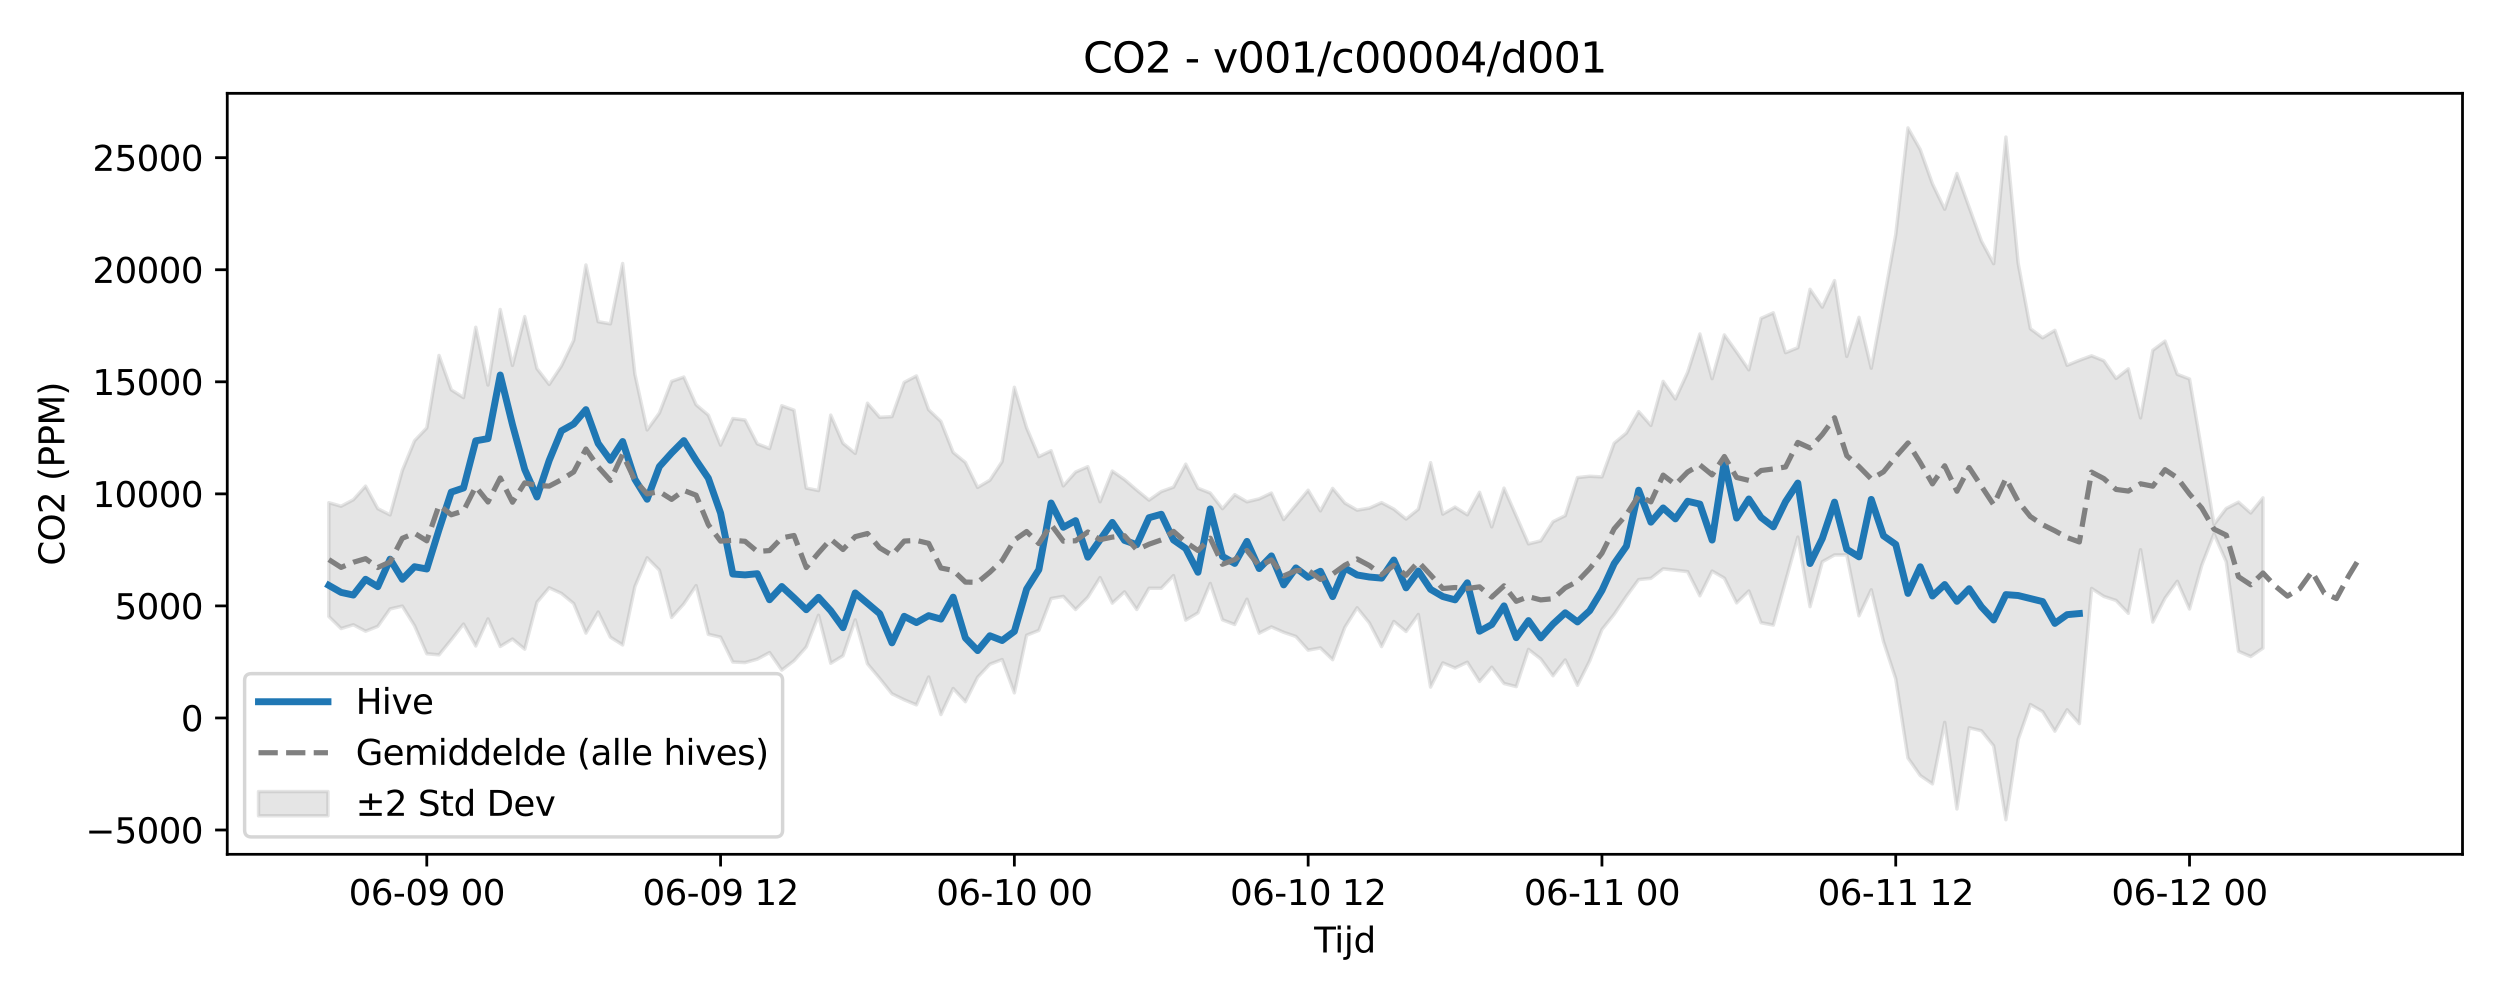 <?xml version="1.0" encoding="utf-8" standalone="no"?>
<!DOCTYPE svg PUBLIC "-//W3C//DTD SVG 1.1//EN"
  "http://www.w3.org/Graphics/SVG/1.1/DTD/svg11.dtd">
<svg xmlns:xlink="http://www.w3.org/1999/xlink" width="720pt" height="288pt" viewBox="0 0 720 288" xmlns="http://www.w3.org/2000/svg" version="1.1">
 <defs>
  <style type="text/css">*{stroke-linejoin: round; stroke-linecap: butt}</style>
 </defs>
 <g id="figure_1">
  <g id="patch_1">
   <path d="M 0 288 
L 720 288 
L 720 0 
L 0 0 
z
" style="fill: #ffffff"/>
  </g>
  <g id="axes_1">
   <g id="patch_2">
    <path d="M 65.45 246.04 
L 709.2 246.04 
L 709.2 26.88 
L 65.45 26.88 
z
" style="fill: #ffffff"/>
   </g>
   <g id="FillBetweenPolyCollection_1">
    <defs>
     <path id="m5ea23906d7" d="M 94.711 -143.233 
L 94.711 -110.448 
L 98.237 -106.975 
L 101.762 -108.066 
L 105.288 -106.211 
L 108.813 -107.614 
L 112.339 -112.618 
L 115.864 -113.443 
L 119.39 -107.786 
L 122.915 -99.717 
L 126.441 -99.405 
L 129.966 -103.745 
L 133.491 -108.27 
L 137.017 -101.955 
L 140.542 -109.756 
L 144.068 -101.806 
L 147.593 -103.96 
L 151.119 -101.044 
L 154.644 -114.542 
L 158.17 -118.716 
L 161.695 -117.086 
L 165.221 -114.177 
L 168.746 -105.667 
L 172.272 -111.736 
L 175.797 -104.49 
L 179.323 -102.254 
L 182.848 -119.076 
L 186.373 -127.351 
L 189.899 -123.786 
L 193.424 -110.171 
L 196.95 -114.088 
L 200.475 -119.336 
L 204.001 -105.314 
L 207.526 -104.504 
L 211.052 -97.335 
L 214.577 -97.177 
L 218.103 -98.163 
L 221.628 -100.057 
L 225.154 -95.012 
L 228.679 -97.695 
L 232.205 -101.659 
L 235.73 -110.799 
L 239.255 -96.98 
L 242.781 -99.143 
L 246.306 -109.472 
L 249.832 -96.816 
L 253.357 -92.606 
L 256.883 -88.187 
L 260.408 -86.468 
L 263.934 -84.993 
L 267.459 -93.028 
L 270.985 -82.207 
L 274.51 -89.719 
L 278.036 -85.913 
L 281.561 -92.959 
L 285.087 -96.705 
L 288.612 -98.048 
L 292.137 -88.462 
L 295.663 -105.051 
L 299.188 -106.446 
L 302.714 -115.63 
L 306.239 -116.232 
L 309.765 -112.45 
L 313.29 -115.993 
L 316.816 -121.655 
L 320.341 -114.295 
L 323.867 -117.542 
L 327.392 -112.461 
L 330.918 -118.574 
L 334.443 -118.573 
L 337.968 -122.231 
L 341.494 -109.398 
L 345.019 -111.501 
L 348.545 -119.966 
L 352.07 -109.494 
L 355.596 -108.139 
L 359.121 -115.425 
L 362.647 -105.657 
L 366.172 -107.45 
L 369.698 -105.893 
L 373.223 -104.692 
L 376.749 -100.757 
L 380.274 -101.395 
L 383.8 -98.008 
L 387.325 -107.343 
L 390.85 -112.953 
L 394.376 -108.597 
L 397.901 -101.781 
L 401.427 -109.017 
L 404.952 -106.128 
L 408.478 -111.037 
L 412.003 -90.12 
L 415.529 -97.076 
L 419.054 -95.622 
L 422.58 -97.276 
L 426.105 -91.741 
L 429.631 -95.83 
L 433.156 -91.153 
L 436.682 -90.254 
L 440.207 -100.965 
L 443.732 -98.223 
L 447.258 -93.38 
L 450.783 -97.934 
L 454.309 -90.638 
L 457.834 -97.667 
L 461.36 -106.684 
L 464.885 -111.089 
L 468.411 -116.275 
L 471.936 -121.079 
L 475.462 -121.437 
L 478.987 -124.173 
L 482.513 -123.781 
L 486.038 -123.364 
L 489.563 -116.416 
L 493.089 -123.534 
L 496.614 -121.498 
L 500.14 -114.367 
L 503.665 -117.801 
L 507.191 -108.666 
L 510.716 -107.972 
L 514.242 -120.616 
L 517.767 -133.316 
L 521.293 -113.282 
L 524.818 -126.2 
L 528.344 -128.179 
L 531.869 -128.191 
L 535.395 -110.651 
L 538.92 -118.142 
L 542.445 -103.223 
L 545.971 -92.496 
L 549.496 -69.696 
L 553.022 -64.666 
L 556.547 -62.239 
L 560.073 -79.957 
L 563.598 -55.011 
L 567.124 -78.392 
L 570.649 -77.546 
L 574.175 -73.177 
L 577.7 -51.922 
L 581.226 -75.005 
L 584.751 -85.092 
L 588.277 -83.055 
L 591.802 -77.421 
L 595.327 -83.582 
L 598.853 -79.598 
L 602.378 -118.521 
L 605.904 -116.234 
L 609.429 -115.07 
L 612.955 -111.372 
L 616.48 -129.684 
L 620.006 -108.842 
L 623.531 -115.72 
L 627.057 -120.589 
L 630.582 -112.606 
L 634.108 -125.216 
L 637.633 -134.236 
L 641.159 -126.201 
L 644.684 -100.422 
L 648.209 -98.908 
L 651.735 -101.339 
L 651.735 -144.614 
L 651.735 -144.614 
L 648.209 -140.259 
L 644.684 -143.386 
L 641.159 -141.564 
L 637.633 -136.971 
L 634.108 -158.16 
L 630.582 -178.842 
L 627.057 -180.209 
L 623.531 -189.756 
L 620.006 -187.117 
L 616.48 -167.653 
L 612.955 -181.775 
L 609.429 -179.007 
L 605.904 -184.11 
L 602.378 -185.526 
L 598.853 -184.232 
L 595.327 -182.8 
L 591.802 -192.86 
L 588.277 -190.712 
L 584.751 -193.347 
L 581.226 -212.213 
L 577.7 -248.52 
L 574.175 -212.056 
L 570.649 -218.574 
L 567.124 -228.282 
L 563.598 -238.042 
L 560.073 -227.746 
L 556.547 -235.054 
L 553.022 -244.946 
L 549.496 -251.158 
L 545.971 -220.424 
L 542.445 -201.003 
L 538.92 -181.959 
L 535.395 -196.606 
L 531.869 -185.353 
L 528.344 -207.194 
L 524.818 -199.543 
L 521.293 -204.684 
L 517.767 -187.857 
L 514.242 -186.425 
L 510.716 -197.906 
L 507.191 -196.319 
L 503.665 -181.488 
L 500.14 -186.629 
L 496.614 -191.543 
L 493.089 -178.943 
L 489.563 -191.816 
L 486.038 -180.768 
L 482.513 -173.107 
L 478.987 -178.162 
L 475.462 -165.482 
L 471.936 -169.464 
L 468.411 -163.301 
L 464.885 -160.363 
L 461.36 -150.656 
L 457.834 -150.837 
L 454.309 -150.455 
L 450.783 -139.494 
L 447.258 -137.759 
L 443.732 -132.231 
L 440.207 -131.363 
L 436.682 -139.393 
L 433.156 -147.418 
L 429.631 -136.262 
L 426.105 -146.226 
L 422.58 -139.749 
L 419.054 -141.965 
L 415.529 -139.939 
L 412.003 -154.752 
L 408.478 -141.346 
L 404.952 -138.514 
L 401.427 -141.375 
L 397.901 -143.241 
L 394.376 -141.664 
L 390.85 -141.074 
L 387.325 -143.122 
L 383.8 -147.345 
L 380.274 -140.862 
L 376.749 -146.812 
L 373.223 -142.6 
L 369.698 -138.37 
L 366.172 -146.004 
L 362.647 -144.327 
L 359.121 -143.481 
L 355.596 -145.54 
L 352.07 -141.504 
L 348.545 -146.01 
L 345.019 -147.397 
L 341.494 -154.323 
L 337.968 -147.706 
L 334.443 -146.436 
L 330.918 -143.962 
L 327.392 -146.854 
L 323.867 -149.885 
L 320.341 -152.333 
L 316.816 -143.501 
L 313.29 -153.59 
L 309.765 -152.058 
L 306.239 -148.065 
L 302.714 -158.19 
L 299.188 -156.49 
L 295.663 -164.799 
L 292.137 -176.457 
L 288.612 -155.068 
L 285.087 -149.703 
L 281.561 -147.623 
L 278.036 -154.805 
L 274.51 -157.713 
L 270.985 -166.626 
L 267.459 -169.997 
L 263.934 -179.731 
L 260.408 -177.877 
L 256.883 -168.012 
L 253.357 -167.811 
L 249.832 -171.88 
L 246.306 -157.426 
L 242.781 -160.339 
L 239.255 -168.451 
L 235.73 -146.719 
L 232.205 -147.43 
L 228.679 -169.866 
L 225.154 -171.147 
L 221.628 -158.821 
L 218.103 -160.181 
L 214.577 -167.037 
L 211.052 -167.461 
L 207.526 -159.801 
L 204.001 -168.442 
L 200.475 -171.435 
L 196.95 -179.41 
L 193.424 -178.178 
L 189.899 -169.042 
L 186.373 -164.179 
L 182.848 -180.229 
L 179.323 -212.105 
L 175.797 -194.736 
L 172.272 -195.345 
L 168.746 -211.694 
L 165.221 -189.981 
L 161.695 -182.62 
L 158.17 -177.287 
L 154.644 -181.856 
L 151.119 -196.821 
L 147.593 -182.765 
L 144.068 -198.879 
L 140.542 -177.098 
L 137.017 -193.75 
L 133.491 -173.494 
L 129.966 -175.742 
L 126.441 -185.632 
L 122.915 -164.779 
L 119.39 -161.066 
L 115.864 -152.504 
L 112.339 -139.712 
L 108.813 -141.507 
L 105.288 -147.998 
L 101.762 -144.077 
L 98.237 -142.21 
L 94.711 -143.233 
z
" style="stroke: #808080; stroke-opacity: 0.2"/>
    </defs>
    <g clip-path="url(#pc0f950ed23)">
     <use xlink:href="#m5ea23906d7" x="0" y="288" style="fill: #808080; fill-opacity: 0.2; stroke: #808080; stroke-opacity: 0.2"/>
    </g>
   </g>
   <g id="matplotlib.axis_1">
    <g id="xtick_1">
     <g id="line2d_1">
      <defs>
       <path id="m8dc38e0144" d="M 0 0 
L 0 3.5 
" style="stroke: #000000; stroke-width: 0.8"/>
      </defs>
      <g>
       <use xlink:href="#m8dc38e0144" x="122.915" y="246.04" style="stroke: #000000; stroke-width: 0.8"/>
      </g>
     </g>
     <g id="text_1">
      <!-- 06-09 00 -->
      <g transform="translate(100.435 260.638) scale(0.1 -0.1)">
       <defs>
        <path id="DejaVuSans-30" d="M 2034 4250 
Q 1547 4250 1301 3770 
Q 1056 3291 1056 2328 
Q 1056 1369 1301 889 
Q 1547 409 2034 409 
Q 2525 409 2770 889 
Q 3016 1369 3016 2328 
Q 3016 3291 2770 3770 
Q 2525 4250 2034 4250 
z
M 2034 4750 
Q 2819 4750 3233 4129 
Q 3647 3509 3647 2328 
Q 3647 1150 3233 529 
Q 2819 -91 2034 -91 
Q 1250 -91 836 529 
Q 422 1150 422 2328 
Q 422 3509 836 4129 
Q 1250 4750 2034 4750 
z
" transform="scale(0.016)"/>
        <path id="DejaVuSans-36" d="M 2113 2584 
Q 1688 2584 1439 2293 
Q 1191 2003 1191 1497 
Q 1191 994 1439 701 
Q 1688 409 2113 409 
Q 2538 409 2786 701 
Q 3034 994 3034 1497 
Q 3034 2003 2786 2293 
Q 2538 2584 2113 2584 
z
M 3366 4563 
L 3366 3988 
Q 3128 4100 2886 4159 
Q 2644 4219 2406 4219 
Q 1781 4219 1451 3797 
Q 1122 3375 1075 2522 
Q 1259 2794 1537 2939 
Q 1816 3084 2150 3084 
Q 2853 3084 3261 2657 
Q 3669 2231 3669 1497 
Q 3669 778 3244 343 
Q 2819 -91 2113 -91 
Q 1303 -91 875 529 
Q 447 1150 447 2328 
Q 447 3434 972 4092 
Q 1497 4750 2381 4750 
Q 2619 4750 2861 4703 
Q 3103 4656 3366 4563 
z
" transform="scale(0.016)"/>
        <path id="DejaVuSans-2d" d="M 313 2009 
L 1997 2009 
L 1997 1497 
L 313 1497 
L 313 2009 
z
" transform="scale(0.016)"/>
        <path id="DejaVuSans-39" d="M 703 97 
L 703 672 
Q 941 559 1184 500 
Q 1428 441 1663 441 
Q 2288 441 2617 861 
Q 2947 1281 2994 2138 
Q 2813 1869 2534 1725 
Q 2256 1581 1919 1581 
Q 1219 1581 811 2004 
Q 403 2428 403 3163 
Q 403 3881 828 4315 
Q 1253 4750 1959 4750 
Q 2769 4750 3195 4129 
Q 3622 3509 3622 2328 
Q 3622 1225 3098 567 
Q 2575 -91 1691 -91 
Q 1453 -91 1209 -44 
Q 966 3 703 97 
z
M 1959 2075 
Q 2384 2075 2632 2365 
Q 2881 2656 2881 3163 
Q 2881 3666 2632 3958 
Q 2384 4250 1959 4250 
Q 1534 4250 1286 3958 
Q 1038 3666 1038 3163 
Q 1038 2656 1286 2365 
Q 1534 2075 1959 2075 
z
" transform="scale(0.016)"/>
        <path id="DejaVuSans-20" transform="scale(0.016)"/>
       </defs>
       <use xlink:href="#DejaVuSans-30"/>
       <use xlink:href="#DejaVuSans-36" transform="translate(63.623 0)"/>
       <use xlink:href="#DejaVuSans-2d" transform="translate(127.246 0)"/>
       <use xlink:href="#DejaVuSans-30" transform="translate(163.33 0)"/>
       <use xlink:href="#DejaVuSans-39" transform="translate(226.953 0)"/>
       <use xlink:href="#DejaVuSans-20" transform="translate(290.576 0)"/>
       <use xlink:href="#DejaVuSans-30" transform="translate(322.363 0)"/>
       <use xlink:href="#DejaVuSans-30" transform="translate(385.986 0)"/>
      </g>
     </g>
    </g>
    <g id="xtick_2">
     <g id="line2d_2">
      <g>
       <use xlink:href="#m8dc38e0144" x="207.526" y="246.04" style="stroke: #000000; stroke-width: 0.8"/>
      </g>
     </g>
     <g id="text_2">
      <!-- 06-09 12 -->
      <g transform="translate(185.046 260.638) scale(0.1 -0.1)">
       <defs>
        <path id="DejaVuSans-31" d="M 794 531 
L 1825 531 
L 1825 4091 
L 703 3866 
L 703 4441 
L 1819 4666 
L 2450 4666 
L 2450 531 
L 3481 531 
L 3481 0 
L 794 0 
L 794 531 
z
" transform="scale(0.016)"/>
        <path id="DejaVuSans-32" d="M 1228 531 
L 3431 531 
L 3431 0 
L 469 0 
L 469 531 
Q 828 903 1448 1529 
Q 2069 2156 2228 2338 
Q 2531 2678 2651 2914 
Q 2772 3150 2772 3378 
Q 2772 3750 2511 3984 
Q 2250 4219 1831 4219 
Q 1534 4219 1204 4116 
Q 875 4013 500 3803 
L 500 4441 
Q 881 4594 1212 4672 
Q 1544 4750 1819 4750 
Q 2544 4750 2975 4387 
Q 3406 4025 3406 3419 
Q 3406 3131 3298 2873 
Q 3191 2616 2906 2266 
Q 2828 2175 2409 1742 
Q 1991 1309 1228 531 
z
" transform="scale(0.016)"/>
       </defs>
       <use xlink:href="#DejaVuSans-30"/>
       <use xlink:href="#DejaVuSans-36" transform="translate(63.623 0)"/>
       <use xlink:href="#DejaVuSans-2d" transform="translate(127.246 0)"/>
       <use xlink:href="#DejaVuSans-30" transform="translate(163.33 0)"/>
       <use xlink:href="#DejaVuSans-39" transform="translate(226.953 0)"/>
       <use xlink:href="#DejaVuSans-20" transform="translate(290.576 0)"/>
       <use xlink:href="#DejaVuSans-31" transform="translate(322.363 0)"/>
       <use xlink:href="#DejaVuSans-32" transform="translate(385.986 0)"/>
      </g>
     </g>
    </g>
    <g id="xtick_3">
     <g id="line2d_3">
      <g>
       <use xlink:href="#m8dc38e0144" x="292.137" y="246.04" style="stroke: #000000; stroke-width: 0.8"/>
      </g>
     </g>
     <g id="text_3">
      <!-- 06-10 00 -->
      <g transform="translate(269.657 260.638) scale(0.1 -0.1)">
       <use xlink:href="#DejaVuSans-30"/>
       <use xlink:href="#DejaVuSans-36" transform="translate(63.623 0)"/>
       <use xlink:href="#DejaVuSans-2d" transform="translate(127.246 0)"/>
       <use xlink:href="#DejaVuSans-31" transform="translate(163.33 0)"/>
       <use xlink:href="#DejaVuSans-30" transform="translate(226.953 0)"/>
       <use xlink:href="#DejaVuSans-20" transform="translate(290.576 0)"/>
       <use xlink:href="#DejaVuSans-30" transform="translate(322.363 0)"/>
       <use xlink:href="#DejaVuSans-30" transform="translate(385.986 0)"/>
      </g>
     </g>
    </g>
    <g id="xtick_4">
     <g id="line2d_4">
      <g>
       <use xlink:href="#m8dc38e0144" x="376.749" y="246.04" style="stroke: #000000; stroke-width: 0.8"/>
      </g>
     </g>
     <g id="text_4">
      <!-- 06-10 12 -->
      <g transform="translate(354.268 260.638) scale(0.1 -0.1)">
       <use xlink:href="#DejaVuSans-30"/>
       <use xlink:href="#DejaVuSans-36" transform="translate(63.623 0)"/>
       <use xlink:href="#DejaVuSans-2d" transform="translate(127.246 0)"/>
       <use xlink:href="#DejaVuSans-31" transform="translate(163.33 0)"/>
       <use xlink:href="#DejaVuSans-30" transform="translate(226.953 0)"/>
       <use xlink:href="#DejaVuSans-20" transform="translate(290.576 0)"/>
       <use xlink:href="#DejaVuSans-31" transform="translate(322.363 0)"/>
       <use xlink:href="#DejaVuSans-32" transform="translate(385.986 0)"/>
      </g>
     </g>
    </g>
    <g id="xtick_5">
     <g id="line2d_5">
      <g>
       <use xlink:href="#m8dc38e0144" x="461.36" y="246.04" style="stroke: #000000; stroke-width: 0.8"/>
      </g>
     </g>
     <g id="text_5">
      <!-- 06-11 00 -->
      <g transform="translate(438.879 260.638) scale(0.1 -0.1)">
       <use xlink:href="#DejaVuSans-30"/>
       <use xlink:href="#DejaVuSans-36" transform="translate(63.623 0)"/>
       <use xlink:href="#DejaVuSans-2d" transform="translate(127.246 0)"/>
       <use xlink:href="#DejaVuSans-31" transform="translate(163.33 0)"/>
       <use xlink:href="#DejaVuSans-31" transform="translate(226.953 0)"/>
       <use xlink:href="#DejaVuSans-20" transform="translate(290.576 0)"/>
       <use xlink:href="#DejaVuSans-30" transform="translate(322.363 0)"/>
       <use xlink:href="#DejaVuSans-30" transform="translate(385.986 0)"/>
      </g>
     </g>
    </g>
    <g id="xtick_6">
     <g id="line2d_6">
      <g>
       <use xlink:href="#m8dc38e0144" x="545.971" y="246.04" style="stroke: #000000; stroke-width: 0.8"/>
      </g>
     </g>
     <g id="text_6">
      <!-- 06-11 12 -->
      <g transform="translate(523.49 260.638) scale(0.1 -0.1)">
       <use xlink:href="#DejaVuSans-30"/>
       <use xlink:href="#DejaVuSans-36" transform="translate(63.623 0)"/>
       <use xlink:href="#DejaVuSans-2d" transform="translate(127.246 0)"/>
       <use xlink:href="#DejaVuSans-31" transform="translate(163.33 0)"/>
       <use xlink:href="#DejaVuSans-31" transform="translate(226.953 0)"/>
       <use xlink:href="#DejaVuSans-20" transform="translate(290.576 0)"/>
       <use xlink:href="#DejaVuSans-31" transform="translate(322.363 0)"/>
       <use xlink:href="#DejaVuSans-32" transform="translate(385.986 0)"/>
      </g>
     </g>
    </g>
    <g id="xtick_7">
     <g id="line2d_7">
      <g>
       <use xlink:href="#m8dc38e0144" x="630.582" y="246.04" style="stroke: #000000; stroke-width: 0.8"/>
      </g>
     </g>
     <g id="text_7">
      <!-- 06-12 00 -->
      <g transform="translate(608.102 260.638) scale(0.1 -0.1)">
       <use xlink:href="#DejaVuSans-30"/>
       <use xlink:href="#DejaVuSans-36" transform="translate(63.623 0)"/>
       <use xlink:href="#DejaVuSans-2d" transform="translate(127.246 0)"/>
       <use xlink:href="#DejaVuSans-31" transform="translate(163.33 0)"/>
       <use xlink:href="#DejaVuSans-32" transform="translate(226.953 0)"/>
       <use xlink:href="#DejaVuSans-20" transform="translate(290.576 0)"/>
       <use xlink:href="#DejaVuSans-30" transform="translate(322.363 0)"/>
       <use xlink:href="#DejaVuSans-30" transform="translate(385.986 0)"/>
      </g>
     </g>
    </g>
    <g id="text_8">
     <!-- Tijd -->
     <g transform="translate(378.475 274.317) scale(0.1 -0.1)">
      <defs>
       <path id="DejaVuSans-54" d="M -19 4666 
L 3928 4666 
L 3928 4134 
L 2272 4134 
L 2272 0 
L 1638 0 
L 1638 4134 
L -19 4134 
L -19 4666 
z
" transform="scale(0.016)"/>
       <path id="DejaVuSans-69" d="M 603 3500 
L 1178 3500 
L 1178 0 
L 603 0 
L 603 3500 
z
M 603 4863 
L 1178 4863 
L 1178 4134 
L 603 4134 
L 603 4863 
z
" transform="scale(0.016)"/>
       <path id="DejaVuSans-6a" d="M 603 3500 
L 1178 3500 
L 1178 -63 
Q 1178 -731 923 -1031 
Q 669 -1331 103 -1331 
L -116 -1331 
L -116 -844 
L 38 -844 
Q 366 -844 484 -692 
Q 603 -541 603 -63 
L 603 3500 
z
M 603 4863 
L 1178 4863 
L 1178 4134 
L 603 4134 
L 603 4863 
z
" transform="scale(0.016)"/>
       <path id="DejaVuSans-64" d="M 2906 2969 
L 2906 4863 
L 3481 4863 
L 3481 0 
L 2906 0 
L 2906 525 
Q 2725 213 2448 61 
Q 2172 -91 1784 -91 
Q 1150 -91 751 415 
Q 353 922 353 1747 
Q 353 2572 751 3078 
Q 1150 3584 1784 3584 
Q 2172 3584 2448 3432 
Q 2725 3281 2906 2969 
z
M 947 1747 
Q 947 1113 1208 752 
Q 1469 391 1925 391 
Q 2381 391 2643 752 
Q 2906 1113 2906 1747 
Q 2906 2381 2643 2742 
Q 2381 3103 1925 3103 
Q 1469 3103 1208 2742 
Q 947 2381 947 1747 
z
" transform="scale(0.016)"/>
      </defs>
      <use xlink:href="#DejaVuSans-54"/>
      <use xlink:href="#DejaVuSans-69" transform="translate(57.959 0)"/>
      <use xlink:href="#DejaVuSans-6a" transform="translate(85.742 0)"/>
      <use xlink:href="#DejaVuSans-64" transform="translate(113.525 0)"/>
     </g>
    </g>
   </g>
   <g id="matplotlib.axis_2">
    <g id="ytick_1">
     <g id="line2d_8">
      <defs>
       <path id="mfd27fa9e94" d="M 0 0 
L -3.5 0 
" style="stroke: #000000; stroke-width: 0.8"/>
      </defs>
      <g>
       <use xlink:href="#mfd27fa9e94" x="65.45" y="239.047" style="stroke: #000000; stroke-width: 0.8"/>
      </g>
     </g>
     <g id="text_9">
      <!-- −5000 -->
      <g transform="translate(24.62 242.846) scale(0.1 -0.1)">
       <defs>
        <path id="DejaVuSans-2212" d="M 678 2272 
L 4684 2272 
L 4684 1741 
L 678 1741 
L 678 2272 
z
" transform="scale(0.016)"/>
        <path id="DejaVuSans-35" d="M 691 4666 
L 3169 4666 
L 3169 4134 
L 1269 4134 
L 1269 2991 
Q 1406 3038 1543 3061 
Q 1681 3084 1819 3084 
Q 2600 3084 3056 2656 
Q 3513 2228 3513 1497 
Q 3513 744 3044 326 
Q 2575 -91 1722 -91 
Q 1428 -91 1123 -41 
Q 819 9 494 109 
L 494 744 
Q 775 591 1075 516 
Q 1375 441 1709 441 
Q 2250 441 2565 725 
Q 2881 1009 2881 1497 
Q 2881 1984 2565 2268 
Q 2250 2553 1709 2553 
Q 1456 2553 1204 2497 
Q 953 2441 691 2322 
L 691 4666 
z
" transform="scale(0.016)"/>
       </defs>
       <use xlink:href="#DejaVuSans-2212"/>
       <use xlink:href="#DejaVuSans-35" transform="translate(83.789 0)"/>
       <use xlink:href="#DejaVuSans-30" transform="translate(147.412 0)"/>
       <use xlink:href="#DejaVuSans-30" transform="translate(211.035 0)"/>
       <use xlink:href="#DejaVuSans-30" transform="translate(274.658 0)"/>
      </g>
     </g>
    </g>
    <g id="ytick_2">
     <g id="line2d_9">
      <g>
       <use xlink:href="#mfd27fa9e94" x="65.45" y="206.774" style="stroke: #000000; stroke-width: 0.8"/>
      </g>
     </g>
     <g id="text_10">
      <!-- 0 -->
      <g transform="translate(52.087 210.573) scale(0.1 -0.1)">
       <use xlink:href="#DejaVuSans-30"/>
      </g>
     </g>
    </g>
    <g id="ytick_3">
     <g id="line2d_10">
      <g>
       <use xlink:href="#mfd27fa9e94" x="65.45" y="174.5" style="stroke: #000000; stroke-width: 0.8"/>
      </g>
     </g>
     <g id="text_11">
      <!-- 5000 -->
      <g transform="translate(33 178.299) scale(0.1 -0.1)">
       <use xlink:href="#DejaVuSans-35"/>
       <use xlink:href="#DejaVuSans-30" transform="translate(63.623 0)"/>
       <use xlink:href="#DejaVuSans-30" transform="translate(127.246 0)"/>
       <use xlink:href="#DejaVuSans-30" transform="translate(190.869 0)"/>
      </g>
     </g>
    </g>
    <g id="ytick_4">
     <g id="line2d_11">
      <g>
       <use xlink:href="#mfd27fa9e94" x="65.45" y="142.227" style="stroke: #000000; stroke-width: 0.8"/>
      </g>
     </g>
     <g id="text_12">
      <!-- 10000 -->
      <g transform="translate(26.637 146.026) scale(0.1 -0.1)">
       <use xlink:href="#DejaVuSans-31"/>
       <use xlink:href="#DejaVuSans-30" transform="translate(63.623 0)"/>
       <use xlink:href="#DejaVuSans-30" transform="translate(127.246 0)"/>
       <use xlink:href="#DejaVuSans-30" transform="translate(190.869 0)"/>
       <use xlink:href="#DejaVuSans-30" transform="translate(254.492 0)"/>
      </g>
     </g>
    </g>
    <g id="ytick_5">
     <g id="line2d_12">
      <g>
       <use xlink:href="#mfd27fa9e94" x="65.45" y="109.953" style="stroke: #000000; stroke-width: 0.8"/>
      </g>
     </g>
     <g id="text_13">
      <!-- 15000 -->
      <g transform="translate(26.637 113.752) scale(0.1 -0.1)">
       <use xlink:href="#DejaVuSans-31"/>
       <use xlink:href="#DejaVuSans-35" transform="translate(63.623 0)"/>
       <use xlink:href="#DejaVuSans-30" transform="translate(127.246 0)"/>
       <use xlink:href="#DejaVuSans-30" transform="translate(190.869 0)"/>
       <use xlink:href="#DejaVuSans-30" transform="translate(254.492 0)"/>
      </g>
     </g>
    </g>
    <g id="ytick_6">
     <g id="line2d_13">
      <g>
       <use xlink:href="#mfd27fa9e94" x="65.45" y="77.679" style="stroke: #000000; stroke-width: 0.8"/>
      </g>
     </g>
     <g id="text_14">
      <!-- 20000 -->
      <g transform="translate(26.637 81.479) scale(0.1 -0.1)">
       <use xlink:href="#DejaVuSans-32"/>
       <use xlink:href="#DejaVuSans-30" transform="translate(63.623 0)"/>
       <use xlink:href="#DejaVuSans-30" transform="translate(127.246 0)"/>
       <use xlink:href="#DejaVuSans-30" transform="translate(190.869 0)"/>
       <use xlink:href="#DejaVuSans-30" transform="translate(254.492 0)"/>
      </g>
     </g>
    </g>
    <g id="ytick_7">
     <g id="line2d_14">
      <g>
       <use xlink:href="#mfd27fa9e94" x="65.45" y="45.406" style="stroke: #000000; stroke-width: 0.8"/>
      </g>
     </g>
     <g id="text_15">
      <!-- 25000 -->
      <g transform="translate(26.637 49.205) scale(0.1 -0.1)">
       <use xlink:href="#DejaVuSans-32"/>
       <use xlink:href="#DejaVuSans-35" transform="translate(63.623 0)"/>
       <use xlink:href="#DejaVuSans-30" transform="translate(127.246 0)"/>
       <use xlink:href="#DejaVuSans-30" transform="translate(190.869 0)"/>
       <use xlink:href="#DejaVuSans-30" transform="translate(254.492 0)"/>
      </g>
     </g>
    </g>
    <g id="text_16">
     <!-- CO2 (PPM) -->
     <g transform="translate(18.541 162.903) rotate(-90) scale(0.1 -0.1)">
      <defs>
       <path id="DejaVuSans-43" d="M 4122 4306 
L 4122 3641 
Q 3803 3938 3442 4084 
Q 3081 4231 2675 4231 
Q 1875 4231 1450 3742 
Q 1025 3253 1025 2328 
Q 1025 1406 1450 917 
Q 1875 428 2675 428 
Q 3081 428 3442 575 
Q 3803 722 4122 1019 
L 4122 359 
Q 3791 134 3420 21 
Q 3050 -91 2638 -91 
Q 1578 -91 968 557 
Q 359 1206 359 2328 
Q 359 3453 968 4101 
Q 1578 4750 2638 4750 
Q 3056 4750 3426 4639 
Q 3797 4528 4122 4306 
z
" transform="scale(0.016)"/>
       <path id="DejaVuSans-4f" d="M 2522 4238 
Q 1834 4238 1429 3725 
Q 1025 3213 1025 2328 
Q 1025 1447 1429 934 
Q 1834 422 2522 422 
Q 3209 422 3611 934 
Q 4013 1447 4013 2328 
Q 4013 3213 3611 3725 
Q 3209 4238 2522 4238 
z
M 2522 4750 
Q 3503 4750 4090 4092 
Q 4678 3434 4678 2328 
Q 4678 1225 4090 567 
Q 3503 -91 2522 -91 
Q 1538 -91 948 565 
Q 359 1222 359 2328 
Q 359 3434 948 4092 
Q 1538 4750 2522 4750 
z
" transform="scale(0.016)"/>
       <path id="DejaVuSans-28" d="M 1984 4856 
Q 1566 4138 1362 3434 
Q 1159 2731 1159 2009 
Q 1159 1288 1364 580 
Q 1569 -128 1984 -844 
L 1484 -844 
Q 1016 -109 783 600 
Q 550 1309 550 2009 
Q 550 2706 781 3412 
Q 1013 4119 1484 4856 
L 1984 4856 
z
" transform="scale(0.016)"/>
       <path id="DejaVuSans-50" d="M 1259 4147 
L 1259 2394 
L 2053 2394 
Q 2494 2394 2734 2622 
Q 2975 2850 2975 3272 
Q 2975 3691 2734 3919 
Q 2494 4147 2053 4147 
L 1259 4147 
z
M 628 4666 
L 2053 4666 
Q 2838 4666 3239 4311 
Q 3641 3956 3641 3272 
Q 3641 2581 3239 2228 
Q 2838 1875 2053 1875 
L 1259 1875 
L 1259 0 
L 628 0 
L 628 4666 
z
" transform="scale(0.016)"/>
       <path id="DejaVuSans-4d" d="M 628 4666 
L 1569 4666 
L 2759 1491 
L 3956 4666 
L 4897 4666 
L 4897 0 
L 4281 0 
L 4281 4097 
L 3078 897 
L 2444 897 
L 1241 4097 
L 1241 0 
L 628 0 
L 628 4666 
z
" transform="scale(0.016)"/>
       <path id="DejaVuSans-29" d="M 513 4856 
L 1013 4856 
Q 1481 4119 1714 3412 
Q 1947 2706 1947 2009 
Q 1947 1309 1714 600 
Q 1481 -109 1013 -844 
L 513 -844 
Q 928 -128 1133 580 
Q 1338 1288 1338 2009 
Q 1338 2731 1133 3434 
Q 928 4138 513 4856 
z
" transform="scale(0.016)"/>
      </defs>
      <use xlink:href="#DejaVuSans-43"/>
      <use xlink:href="#DejaVuSans-4f" transform="translate(69.824 0)"/>
      <use xlink:href="#DejaVuSans-32" transform="translate(148.535 0)"/>
      <use xlink:href="#DejaVuSans-20" transform="translate(212.158 0)"/>
      <use xlink:href="#DejaVuSans-28" transform="translate(243.945 0)"/>
      <use xlink:href="#DejaVuSans-50" transform="translate(282.959 0)"/>
      <use xlink:href="#DejaVuSans-50" transform="translate(343.262 0)"/>
      <use xlink:href="#DejaVuSans-4d" transform="translate(403.564 0)"/>
      <use xlink:href="#DejaVuSans-29" transform="translate(489.844 0)"/>
     </g>
    </g>
   </g>
   <g id="line2d_15">
    <path d="M 94.711 168.594 
L 98.237 170.61 
L 101.762 171.374 
L 105.288 166.836 
L 108.813 168.964 
L 112.339 161.053 
L 115.864 166.823 
L 119.39 163.217 
L 122.915 163.865 
L 126.441 152.498 
L 129.966 141.732 
L 133.491 140.538 
L 137.017 126.953 
L 140.542 126.324 
L 144.068 108.012 
L 147.593 122.314 
L 151.119 135.202 
L 154.644 143.135 
L 158.17 132.603 
L 161.695 124.076 
L 165.221 122.103 
L 168.746 117.983 
L 172.272 127.706 
L 175.797 132.568 
L 179.323 127.161 
L 182.848 138.035 
L 186.373 143.776 
L 189.899 134.369 
L 193.424 130.449 
L 196.95 126.903 
L 200.475 132.551 
L 204.001 137.73 
L 207.526 147.773 
L 211.052 165.315 
L 214.577 165.569 
L 218.103 165.225 
L 221.628 172.721 
L 225.154 168.919 
L 228.679 172.179 
L 232.205 175.591 
L 235.73 172.034 
L 239.255 175.888 
L 242.781 180.772 
L 246.306 170.769 
L 253.357 176.74 
L 256.883 185.135 
L 260.408 177.499 
L 263.934 179.302 
L 267.459 177.31 
L 270.985 178.298 
L 274.51 171.985 
L 278.036 183.739 
L 281.561 187.366 
L 285.087 183.102 
L 288.612 184.466 
L 292.137 181.841 
L 295.663 169.657 
L 299.188 164.063 
L 302.714 144.873 
L 306.239 151.857 
L 309.765 149.944 
L 313.29 160.47 
L 320.341 150.458 
L 323.867 155.639 
L 327.392 156.872 
L 330.918 149.099 
L 334.443 148.109 
L 337.968 155.512 
L 341.494 157.959 
L 345.019 164.805 
L 348.545 146.579 
L 352.07 160.244 
L 355.596 162.262 
L 359.121 155.93 
L 362.647 163.738 
L 366.172 160.104 
L 369.698 168.441 
L 373.223 163.559 
L 376.749 166.251 
L 380.274 164.534 
L 383.8 171.826 
L 387.325 163.57 
L 390.85 165.593 
L 394.376 166.18 
L 397.901 166.494 
L 401.427 161.298 
L 404.952 169.293 
L 408.478 164.457 
L 412.003 169.73 
L 415.529 171.802 
L 419.054 172.753 
L 422.58 167.85 
L 426.105 181.79 
L 429.631 179.868 
L 433.156 174.496 
L 436.682 183.644 
L 440.207 178.739 
L 443.732 183.694 
L 447.258 179.739 
L 450.783 176.488 
L 454.309 179.113 
L 457.834 175.877 
L 461.36 170.042 
L 464.885 162.326 
L 468.411 157.29 
L 471.936 141.183 
L 475.462 150.381 
L 478.987 146.293 
L 482.513 149.427 
L 486.038 144.365 
L 489.563 145.181 
L 493.089 155.532 
L 496.614 132.938 
L 500.14 149.194 
L 503.665 143.713 
L 507.191 149.013 
L 510.716 151.73 
L 514.242 144.475 
L 517.767 139.128 
L 521.293 162.292 
L 524.818 155.1 
L 528.344 144.619 
L 531.869 158.183 
L 535.395 160.369 
L 538.92 143.838 
L 542.445 154.31 
L 545.971 156.797 
L 549.496 170.895 
L 553.022 163.239 
L 556.547 171.647 
L 560.073 168.353 
L 563.598 173.179 
L 567.124 169.558 
L 570.649 174.756 
L 574.175 178.541 
L 577.7 171.247 
L 581.226 171.509 
L 588.277 173.254 
L 591.802 179.533 
L 595.327 177.022 
L 598.853 176.699 
L 598.853 176.699 
" clip-path="url(#pc0f950ed23)" style="fill: none; stroke: #1f77b4; stroke-width: 2; stroke-linecap: square"/>
   </g>
   <g id="line2d_16">
    <path d="M 94.711 161.16 
L 98.237 163.408 
L 101.762 161.929 
L 105.288 160.895 
L 108.813 163.44 
L 112.339 161.835 
L 115.864 155.026 
L 119.39 153.574 
L 122.915 155.752 
L 126.441 145.482 
L 129.966 148.257 
L 133.491 147.118 
L 137.017 140.148 
L 140.542 144.573 
L 144.068 137.658 
L 147.593 144.638 
L 151.119 139.067 
L 154.644 139.801 
L 158.17 139.999 
L 161.695 138.147 
L 165.221 135.921 
L 168.746 129.319 
L 172.272 134.459 
L 175.797 138.387 
L 179.323 130.821 
L 182.848 138.348 
L 186.373 142.235 
L 189.899 141.586 
L 193.424 143.825 
L 196.95 141.251 
L 200.475 142.615 
L 204.001 151.122 
L 207.526 155.847 
L 211.052 155.602 
L 214.577 155.893 
L 218.103 158.828 
L 221.628 158.561 
L 225.154 154.92 
L 228.679 154.219 
L 232.205 163.456 
L 235.73 159.241 
L 239.255 155.285 
L 242.781 158.259 
L 246.306 154.551 
L 249.832 153.652 
L 253.357 157.792 
L 256.883 159.9 
L 260.408 155.828 
L 263.934 155.638 
L 267.459 156.487 
L 270.985 163.583 
L 274.51 164.284 
L 278.036 167.641 
L 281.561 167.709 
L 285.087 164.796 
L 288.612 161.442 
L 292.137 155.541 
L 295.663 153.075 
L 299.188 156.532 
L 302.714 151.09 
L 306.239 155.851 
L 309.765 155.746 
L 313.29 153.209 
L 316.816 155.422 
L 320.341 154.686 
L 323.867 154.287 
L 327.392 158.343 
L 330.918 156.732 
L 334.443 155.496 
L 337.968 153.032 
L 341.494 156.14 
L 345.019 158.551 
L 348.545 155.012 
L 352.07 162.501 
L 355.596 161.161 
L 359.121 158.547 
L 362.647 163.008 
L 366.172 161.273 
L 369.698 165.869 
L 373.223 164.354 
L 376.749 164.215 
L 380.274 166.871 
L 383.8 165.324 
L 387.325 162.768 
L 390.85 160.986 
L 394.376 162.87 
L 397.901 165.489 
L 401.427 162.804 
L 404.952 165.679 
L 408.478 161.809 
L 412.003 165.564 
L 415.529 169.493 
L 419.054 169.206 
L 422.58 169.488 
L 426.105 169.016 
L 429.631 171.954 
L 433.156 168.715 
L 436.682 173.177 
L 440.207 171.836 
L 443.732 172.773 
L 447.258 172.431 
L 450.783 169.286 
L 454.309 167.453 
L 457.834 163.748 
L 461.36 159.33 
L 464.885 152.274 
L 468.411 148.212 
L 471.936 142.729 
L 475.462 144.54 
L 478.987 136.833 
L 482.513 139.556 
L 486.038 135.934 
L 489.563 133.884 
L 493.089 136.761 
L 496.614 131.479 
L 500.14 137.502 
L 503.665 138.356 
L 507.191 135.508 
L 510.716 135.061 
L 514.242 134.479 
L 517.767 127.414 
L 521.293 129.017 
L 524.818 125.129 
L 528.344 120.314 
L 531.869 131.228 
L 535.395 134.372 
L 538.92 137.95 
L 542.445 135.887 
L 545.971 131.54 
L 549.496 127.573 
L 553.022 133.194 
L 556.547 139.353 
L 560.073 134.149 
L 563.598 141.473 
L 567.124 134.663 
L 574.175 145.384 
L 577.7 137.779 
L 581.226 144.391 
L 584.751 148.78 
L 588.277 151.116 
L 591.802 152.86 
L 595.327 154.809 
L 598.853 156.085 
L 602.378 135.976 
L 605.904 137.828 
L 609.429 140.961 
L 612.955 141.426 
L 616.48 139.331 
L 620.006 140.02 
L 623.531 135.262 
L 627.057 137.601 
L 630.582 142.276 
L 634.108 146.312 
L 637.633 152.396 
L 641.159 154.118 
L 644.684 166.096 
L 648.209 168.417 
L 651.735 165.023 
L 655.26 168.772 
L 658.786 171.679 
L 662.311 169.546 
L 665.837 164.624 
L 669.362 170.776 
L 672.888 172.385 
L 676.413 165.864 
L 679.939 160.067 
L 679.939 160.067 
" clip-path="url(#pc0f950ed23)" style="fill: none; stroke-dasharray: 5.55,2.4; stroke-dashoffset: 0; stroke: #808080; stroke-width: 1.5"/>
   </g>
   <g id="patch_3">
    <path d="M 65.45 246.04 
L 65.45 26.88 
" style="fill: none; stroke: #000000; stroke-width: 0.8; stroke-linejoin: miter; stroke-linecap: square"/>
   </g>
   <g id="patch_4">
    <path d="M 709.2 246.04 
L 709.2 26.88 
" style="fill: none; stroke: #000000; stroke-width: 0.8; stroke-linejoin: miter; stroke-linecap: square"/>
   </g>
   <g id="patch_5">
    <path d="M 65.45 246.04 
L 709.2 246.04 
" style="fill: none; stroke: #000000; stroke-width: 0.8; stroke-linejoin: miter; stroke-linecap: square"/>
   </g>
   <g id="patch_6">
    <path d="M 65.45 26.88 
L 709.2 26.88 
" style="fill: none; stroke: #000000; stroke-width: 0.8; stroke-linejoin: miter; stroke-linecap: square"/>
   </g>
   <g id="text_17">
    <!-- CO2 - v001/c00004/d001 -->
    <g transform="translate(311.922 20.88) scale(0.12 -0.12)">
     <defs>
      <path id="DejaVuSans-76" d="M 191 3500 
L 800 3500 
L 1894 563 
L 2988 3500 
L 3597 3500 
L 2284 0 
L 1503 0 
L 191 3500 
z
" transform="scale(0.016)"/>
      <path id="DejaVuSans-2f" d="M 1625 4666 
L 2156 4666 
L 531 -594 
L 0 -594 
L 1625 4666 
z
" transform="scale(0.016)"/>
      <path id="DejaVuSans-63" d="M 3122 3366 
L 3122 2828 
Q 2878 2963 2633 3030 
Q 2388 3097 2138 3097 
Q 1578 3097 1268 2742 
Q 959 2388 959 1747 
Q 959 1106 1268 751 
Q 1578 397 2138 397 
Q 2388 397 2633 464 
Q 2878 531 3122 666 
L 3122 134 
Q 2881 22 2623 -34 
Q 2366 -91 2075 -91 
Q 1284 -91 818 406 
Q 353 903 353 1747 
Q 353 2603 823 3093 
Q 1294 3584 2113 3584 
Q 2378 3584 2631 3529 
Q 2884 3475 3122 3366 
z
" transform="scale(0.016)"/>
      <path id="DejaVuSans-34" d="M 2419 4116 
L 825 1625 
L 2419 1625 
L 2419 4116 
z
M 2253 4666 
L 3047 4666 
L 3047 1625 
L 3713 1625 
L 3713 1100 
L 3047 1100 
L 3047 0 
L 2419 0 
L 2419 1100 
L 313 1100 
L 313 1709 
L 2253 4666 
z
" transform="scale(0.016)"/>
     </defs>
     <use xlink:href="#DejaVuSans-43"/>
     <use xlink:href="#DejaVuSans-4f" transform="translate(69.824 0)"/>
     <use xlink:href="#DejaVuSans-32" transform="translate(148.535 0)"/>
     <use xlink:href="#DejaVuSans-20" transform="translate(212.158 0)"/>
     <use xlink:href="#DejaVuSans-2d" transform="translate(243.945 0)"/>
     <use xlink:href="#DejaVuSans-20" transform="translate(280.029 0)"/>
     <use xlink:href="#DejaVuSans-76" transform="translate(311.816 0)"/>
     <use xlink:href="#DejaVuSans-30" transform="translate(370.996 0)"/>
     <use xlink:href="#DejaVuSans-30" transform="translate(434.619 0)"/>
     <use xlink:href="#DejaVuSans-31" transform="translate(498.242 0)"/>
     <use xlink:href="#DejaVuSans-2f" transform="translate(561.865 0)"/>
     <use xlink:href="#DejaVuSans-63" transform="translate(595.557 0)"/>
     <use xlink:href="#DejaVuSans-30" transform="translate(650.537 0)"/>
     <use xlink:href="#DejaVuSans-30" transform="translate(714.16 0)"/>
     <use xlink:href="#DejaVuSans-30" transform="translate(777.783 0)"/>
     <use xlink:href="#DejaVuSans-30" transform="translate(841.406 0)"/>
     <use xlink:href="#DejaVuSans-34" transform="translate(905.029 0)"/>
     <use xlink:href="#DejaVuSans-2f" transform="translate(968.652 0)"/>
     <use xlink:href="#DejaVuSans-64" transform="translate(1002.344 0)"/>
     <use xlink:href="#DejaVuSans-30" transform="translate(1065.82 0)"/>
     <use xlink:href="#DejaVuSans-30" transform="translate(1129.443 0)"/>
     <use xlink:href="#DejaVuSans-31" transform="translate(1193.066 0)"/>
    </g>
   </g>
   <g id="legend_1">
    <g id="patch_7">
     <path d="M 72.45 241.04 
L 223.394 241.04 
Q 225.394 241.04 225.394 239.04 
L 225.394 196.006 
Q 225.394 194.006 223.394 194.006 
L 72.45 194.006 
Q 70.45 194.006 70.45 196.006 
L 70.45 239.04 
Q 70.45 241.04 72.45 241.04 
z
" style="fill: #ffffff; opacity: 0.8; stroke: #cccccc; stroke-linejoin: miter"/>
    </g>
    <g id="line2d_17">
     <path d="M 74.45 202.104 
L 84.45 202.104 
L 94.45 202.104 
" style="fill: none; stroke: #1f77b4; stroke-width: 2; stroke-linecap: square"/>
    </g>
    <g id="text_18">
     <!-- Hive -->
     <g transform="translate(102.45 205.604) scale(0.1 -0.1)">
      <defs>
       <path id="DejaVuSans-48" d="M 628 4666 
L 1259 4666 
L 1259 2753 
L 3553 2753 
L 3553 4666 
L 4184 4666 
L 4184 0 
L 3553 0 
L 3553 2222 
L 1259 2222 
L 1259 0 
L 628 0 
L 628 4666 
z
" transform="scale(0.016)"/>
       <path id="DejaVuSans-65" d="M 3597 1894 
L 3597 1613 
L 953 1613 
Q 991 1019 1311 708 
Q 1631 397 2203 397 
Q 2534 397 2845 478 
Q 3156 559 3463 722 
L 3463 178 
Q 3153 47 2828 -22 
Q 2503 -91 2169 -91 
Q 1331 -91 842 396 
Q 353 884 353 1716 
Q 353 2575 817 3079 
Q 1281 3584 2069 3584 
Q 2775 3584 3186 3129 
Q 3597 2675 3597 1894 
z
M 3022 2063 
Q 3016 2534 2758 2815 
Q 2500 3097 2075 3097 
Q 1594 3097 1305 2825 
Q 1016 2553 972 2059 
L 3022 2063 
z
" transform="scale(0.016)"/>
      </defs>
      <use xlink:href="#DejaVuSans-48"/>
      <use xlink:href="#DejaVuSans-69" transform="translate(75.195 0)"/>
      <use xlink:href="#DejaVuSans-76" transform="translate(102.979 0)"/>
      <use xlink:href="#DejaVuSans-65" transform="translate(162.158 0)"/>
     </g>
    </g>
    <g id="line2d_18">
     <path d="M 74.45 216.782 
L 84.45 216.782 
L 94.45 216.782 
" style="fill: none; stroke-dasharray: 5.55,2.4; stroke-dashoffset: 0; stroke: #808080; stroke-width: 1.5"/>
    </g>
    <g id="text_19">
     <!-- Gemiddelde (alle hives) -->
     <g transform="translate(102.45 220.282) scale(0.1 -0.1)">
      <defs>
       <path id="DejaVuSans-47" d="M 3809 666 
L 3809 1919 
L 2778 1919 
L 2778 2438 
L 4434 2438 
L 4434 434 
Q 4069 175 3628 42 
Q 3188 -91 2688 -91 
Q 1594 -91 976 548 
Q 359 1188 359 2328 
Q 359 3472 976 4111 
Q 1594 4750 2688 4750 
Q 3144 4750 3555 4637 
Q 3966 4525 4313 4306 
L 4313 3634 
Q 3963 3931 3569 4081 
Q 3175 4231 2741 4231 
Q 1884 4231 1454 3753 
Q 1025 3275 1025 2328 
Q 1025 1384 1454 906 
Q 1884 428 2741 428 
Q 3075 428 3337 486 
Q 3600 544 3809 666 
z
" transform="scale(0.016)"/>
       <path id="DejaVuSans-6d" d="M 3328 2828 
Q 3544 3216 3844 3400 
Q 4144 3584 4550 3584 
Q 5097 3584 5394 3201 
Q 5691 2819 5691 2113 
L 5691 0 
L 5113 0 
L 5113 2094 
Q 5113 2597 4934 2840 
Q 4756 3084 4391 3084 
Q 3944 3084 3684 2787 
Q 3425 2491 3425 1978 
L 3425 0 
L 2847 0 
L 2847 2094 
Q 2847 2600 2669 2842 
Q 2491 3084 2119 3084 
Q 1678 3084 1418 2786 
Q 1159 2488 1159 1978 
L 1159 0 
L 581 0 
L 581 3500 
L 1159 3500 
L 1159 2956 
Q 1356 3278 1631 3431 
Q 1906 3584 2284 3584 
Q 2666 3584 2933 3390 
Q 3200 3197 3328 2828 
z
" transform="scale(0.016)"/>
       <path id="DejaVuSans-6c" d="M 603 4863 
L 1178 4863 
L 1178 0 
L 603 0 
L 603 4863 
z
" transform="scale(0.016)"/>
       <path id="DejaVuSans-61" d="M 2194 1759 
Q 1497 1759 1228 1600 
Q 959 1441 959 1056 
Q 959 750 1161 570 
Q 1363 391 1709 391 
Q 2188 391 2477 730 
Q 2766 1069 2766 1631 
L 2766 1759 
L 2194 1759 
z
M 3341 1997 
L 3341 0 
L 2766 0 
L 2766 531 
Q 2569 213 2275 61 
Q 1981 -91 1556 -91 
Q 1019 -91 701 211 
Q 384 513 384 1019 
Q 384 1609 779 1909 
Q 1175 2209 1959 2209 
L 2766 2209 
L 2766 2266 
Q 2766 2663 2505 2880 
Q 2244 3097 1772 3097 
Q 1472 3097 1187 3025 
Q 903 2953 641 2809 
L 641 3341 
Q 956 3463 1253 3523 
Q 1550 3584 1831 3584 
Q 2591 3584 2966 3190 
Q 3341 2797 3341 1997 
z
" transform="scale(0.016)"/>
       <path id="DejaVuSans-68" d="M 3513 2113 
L 3513 0 
L 2938 0 
L 2938 2094 
Q 2938 2591 2744 2837 
Q 2550 3084 2163 3084 
Q 1697 3084 1428 2787 
Q 1159 2491 1159 1978 
L 1159 0 
L 581 0 
L 581 4863 
L 1159 4863 
L 1159 2956 
Q 1366 3272 1645 3428 
Q 1925 3584 2291 3584 
Q 2894 3584 3203 3211 
Q 3513 2838 3513 2113 
z
" transform="scale(0.016)"/>
       <path id="DejaVuSans-73" d="M 2834 3397 
L 2834 2853 
Q 2591 2978 2328 3040 
Q 2066 3103 1784 3103 
Q 1356 3103 1142 2972 
Q 928 2841 928 2578 
Q 928 2378 1081 2264 
Q 1234 2150 1697 2047 
L 1894 2003 
Q 2506 1872 2764 1633 
Q 3022 1394 3022 966 
Q 3022 478 2636 193 
Q 2250 -91 1575 -91 
Q 1294 -91 989 -36 
Q 684 19 347 128 
L 347 722 
Q 666 556 975 473 
Q 1284 391 1588 391 
Q 1994 391 2212 530 
Q 2431 669 2431 922 
Q 2431 1156 2273 1281 
Q 2116 1406 1581 1522 
L 1381 1569 
Q 847 1681 609 1914 
Q 372 2147 372 2553 
Q 372 3047 722 3315 
Q 1072 3584 1716 3584 
Q 2034 3584 2315 3537 
Q 2597 3491 2834 3397 
z
" transform="scale(0.016)"/>
      </defs>
      <use xlink:href="#DejaVuSans-47"/>
      <use xlink:href="#DejaVuSans-65" transform="translate(77.49 0)"/>
      <use xlink:href="#DejaVuSans-6d" transform="translate(139.014 0)"/>
      <use xlink:href="#DejaVuSans-69" transform="translate(236.426 0)"/>
      <use xlink:href="#DejaVuSans-64" transform="translate(264.209 0)"/>
      <use xlink:href="#DejaVuSans-64" transform="translate(327.686 0)"/>
      <use xlink:href="#DejaVuSans-65" transform="translate(391.162 0)"/>
      <use xlink:href="#DejaVuSans-6c" transform="translate(452.686 0)"/>
      <use xlink:href="#DejaVuSans-64" transform="translate(480.469 0)"/>
      <use xlink:href="#DejaVuSans-65" transform="translate(543.945 0)"/>
      <use xlink:href="#DejaVuSans-20" transform="translate(605.469 0)"/>
      <use xlink:href="#DejaVuSans-28" transform="translate(637.256 0)"/>
      <use xlink:href="#DejaVuSans-61" transform="translate(676.27 0)"/>
      <use xlink:href="#DejaVuSans-6c" transform="translate(737.549 0)"/>
      <use xlink:href="#DejaVuSans-6c" transform="translate(765.332 0)"/>
      <use xlink:href="#DejaVuSans-65" transform="translate(793.115 0)"/>
      <use xlink:href="#DejaVuSans-20" transform="translate(854.639 0)"/>
      <use xlink:href="#DejaVuSans-68" transform="translate(886.426 0)"/>
      <use xlink:href="#DejaVuSans-69" transform="translate(949.805 0)"/>
      <use xlink:href="#DejaVuSans-76" transform="translate(977.588 0)"/>
      <use xlink:href="#DejaVuSans-65" transform="translate(1036.768 0)"/>
      <use xlink:href="#DejaVuSans-73" transform="translate(1098.291 0)"/>
      <use xlink:href="#DejaVuSans-29" transform="translate(1150.391 0)"/>
     </g>
    </g>
    <g id="patch_8">
     <path d="M 74.45 234.96 
L 94.45 234.96 
L 94.45 227.96 
L 74.45 227.96 
z
" style="fill: #808080; fill-opacity: 0.2; stroke: #808080; stroke-opacity: 0.2; stroke-linejoin: miter"/>
    </g>
    <g id="text_20">
     <!-- ±2 Std Dev -->
     <g transform="translate(102.45 234.96) scale(0.1 -0.1)">
      <defs>
       <path id="DejaVuSans-b1" d="M 2944 4013 
L 2944 2803 
L 4684 2803 
L 4684 2272 
L 2944 2272 
L 2944 1063 
L 2419 1063 
L 2419 2272 
L 678 2272 
L 678 2803 
L 2419 2803 
L 2419 4013 
L 2944 4013 
z
M 678 531 
L 4684 531 
L 4684 0 
L 678 0 
L 678 531 
z
" transform="scale(0.016)"/>
       <path id="DejaVuSans-53" d="M 3425 4513 
L 3425 3897 
Q 3066 4069 2747 4153 
Q 2428 4238 2131 4238 
Q 1616 4238 1336 4038 
Q 1056 3838 1056 3469 
Q 1056 3159 1242 3001 
Q 1428 2844 1947 2747 
L 2328 2669 
Q 3034 2534 3370 2195 
Q 3706 1856 3706 1288 
Q 3706 609 3251 259 
Q 2797 -91 1919 -91 
Q 1588 -91 1214 -16 
Q 841 59 441 206 
L 441 856 
Q 825 641 1194 531 
Q 1563 422 1919 422 
Q 2459 422 2753 634 
Q 3047 847 3047 1241 
Q 3047 1584 2836 1778 
Q 2625 1972 2144 2069 
L 1759 2144 
Q 1053 2284 737 2584 
Q 422 2884 422 3419 
Q 422 4038 858 4394 
Q 1294 4750 2059 4750 
Q 2388 4750 2728 4690 
Q 3069 4631 3425 4513 
z
" transform="scale(0.016)"/>
       <path id="DejaVuSans-74" d="M 1172 4494 
L 1172 3500 
L 2356 3500 
L 2356 3053 
L 1172 3053 
L 1172 1153 
Q 1172 725 1289 603 
Q 1406 481 1766 481 
L 2356 481 
L 2356 0 
L 1766 0 
Q 1100 0 847 248 
Q 594 497 594 1153 
L 594 3053 
L 172 3053 
L 172 3500 
L 594 3500 
L 594 4494 
L 1172 4494 
z
" transform="scale(0.016)"/>
       <path id="DejaVuSans-44" d="M 1259 4147 
L 1259 519 
L 2022 519 
Q 2988 519 3436 956 
Q 3884 1394 3884 2338 
Q 3884 3275 3436 3711 
Q 2988 4147 2022 4147 
L 1259 4147 
z
M 628 4666 
L 1925 4666 
Q 3281 4666 3915 4102 
Q 4550 3538 4550 2338 
Q 4550 1131 3912 565 
Q 3275 0 1925 0 
L 628 0 
L 628 4666 
z
" transform="scale(0.016)"/>
      </defs>
      <use xlink:href="#DejaVuSans-b1"/>
      <use xlink:href="#DejaVuSans-32" transform="translate(83.789 0)"/>
      <use xlink:href="#DejaVuSans-20" transform="translate(147.412 0)"/>
      <use xlink:href="#DejaVuSans-53" transform="translate(179.199 0)"/>
      <use xlink:href="#DejaVuSans-74" transform="translate(242.676 0)"/>
      <use xlink:href="#DejaVuSans-64" transform="translate(281.885 0)"/>
      <use xlink:href="#DejaVuSans-20" transform="translate(345.361 0)"/>
      <use xlink:href="#DejaVuSans-44" transform="translate(377.148 0)"/>
      <use xlink:href="#DejaVuSans-65" transform="translate(454.15 0)"/>
      <use xlink:href="#DejaVuSans-76" transform="translate(515.674 0)"/>
     </g>
    </g>
   </g>
  </g>
 </g>
 <defs>
  <clipPath id="pc0f950ed23">
   <rect x="65.45" y="26.88" width="643.75" height="219.16"/>
  </clipPath>
 </defs>
</svg>
